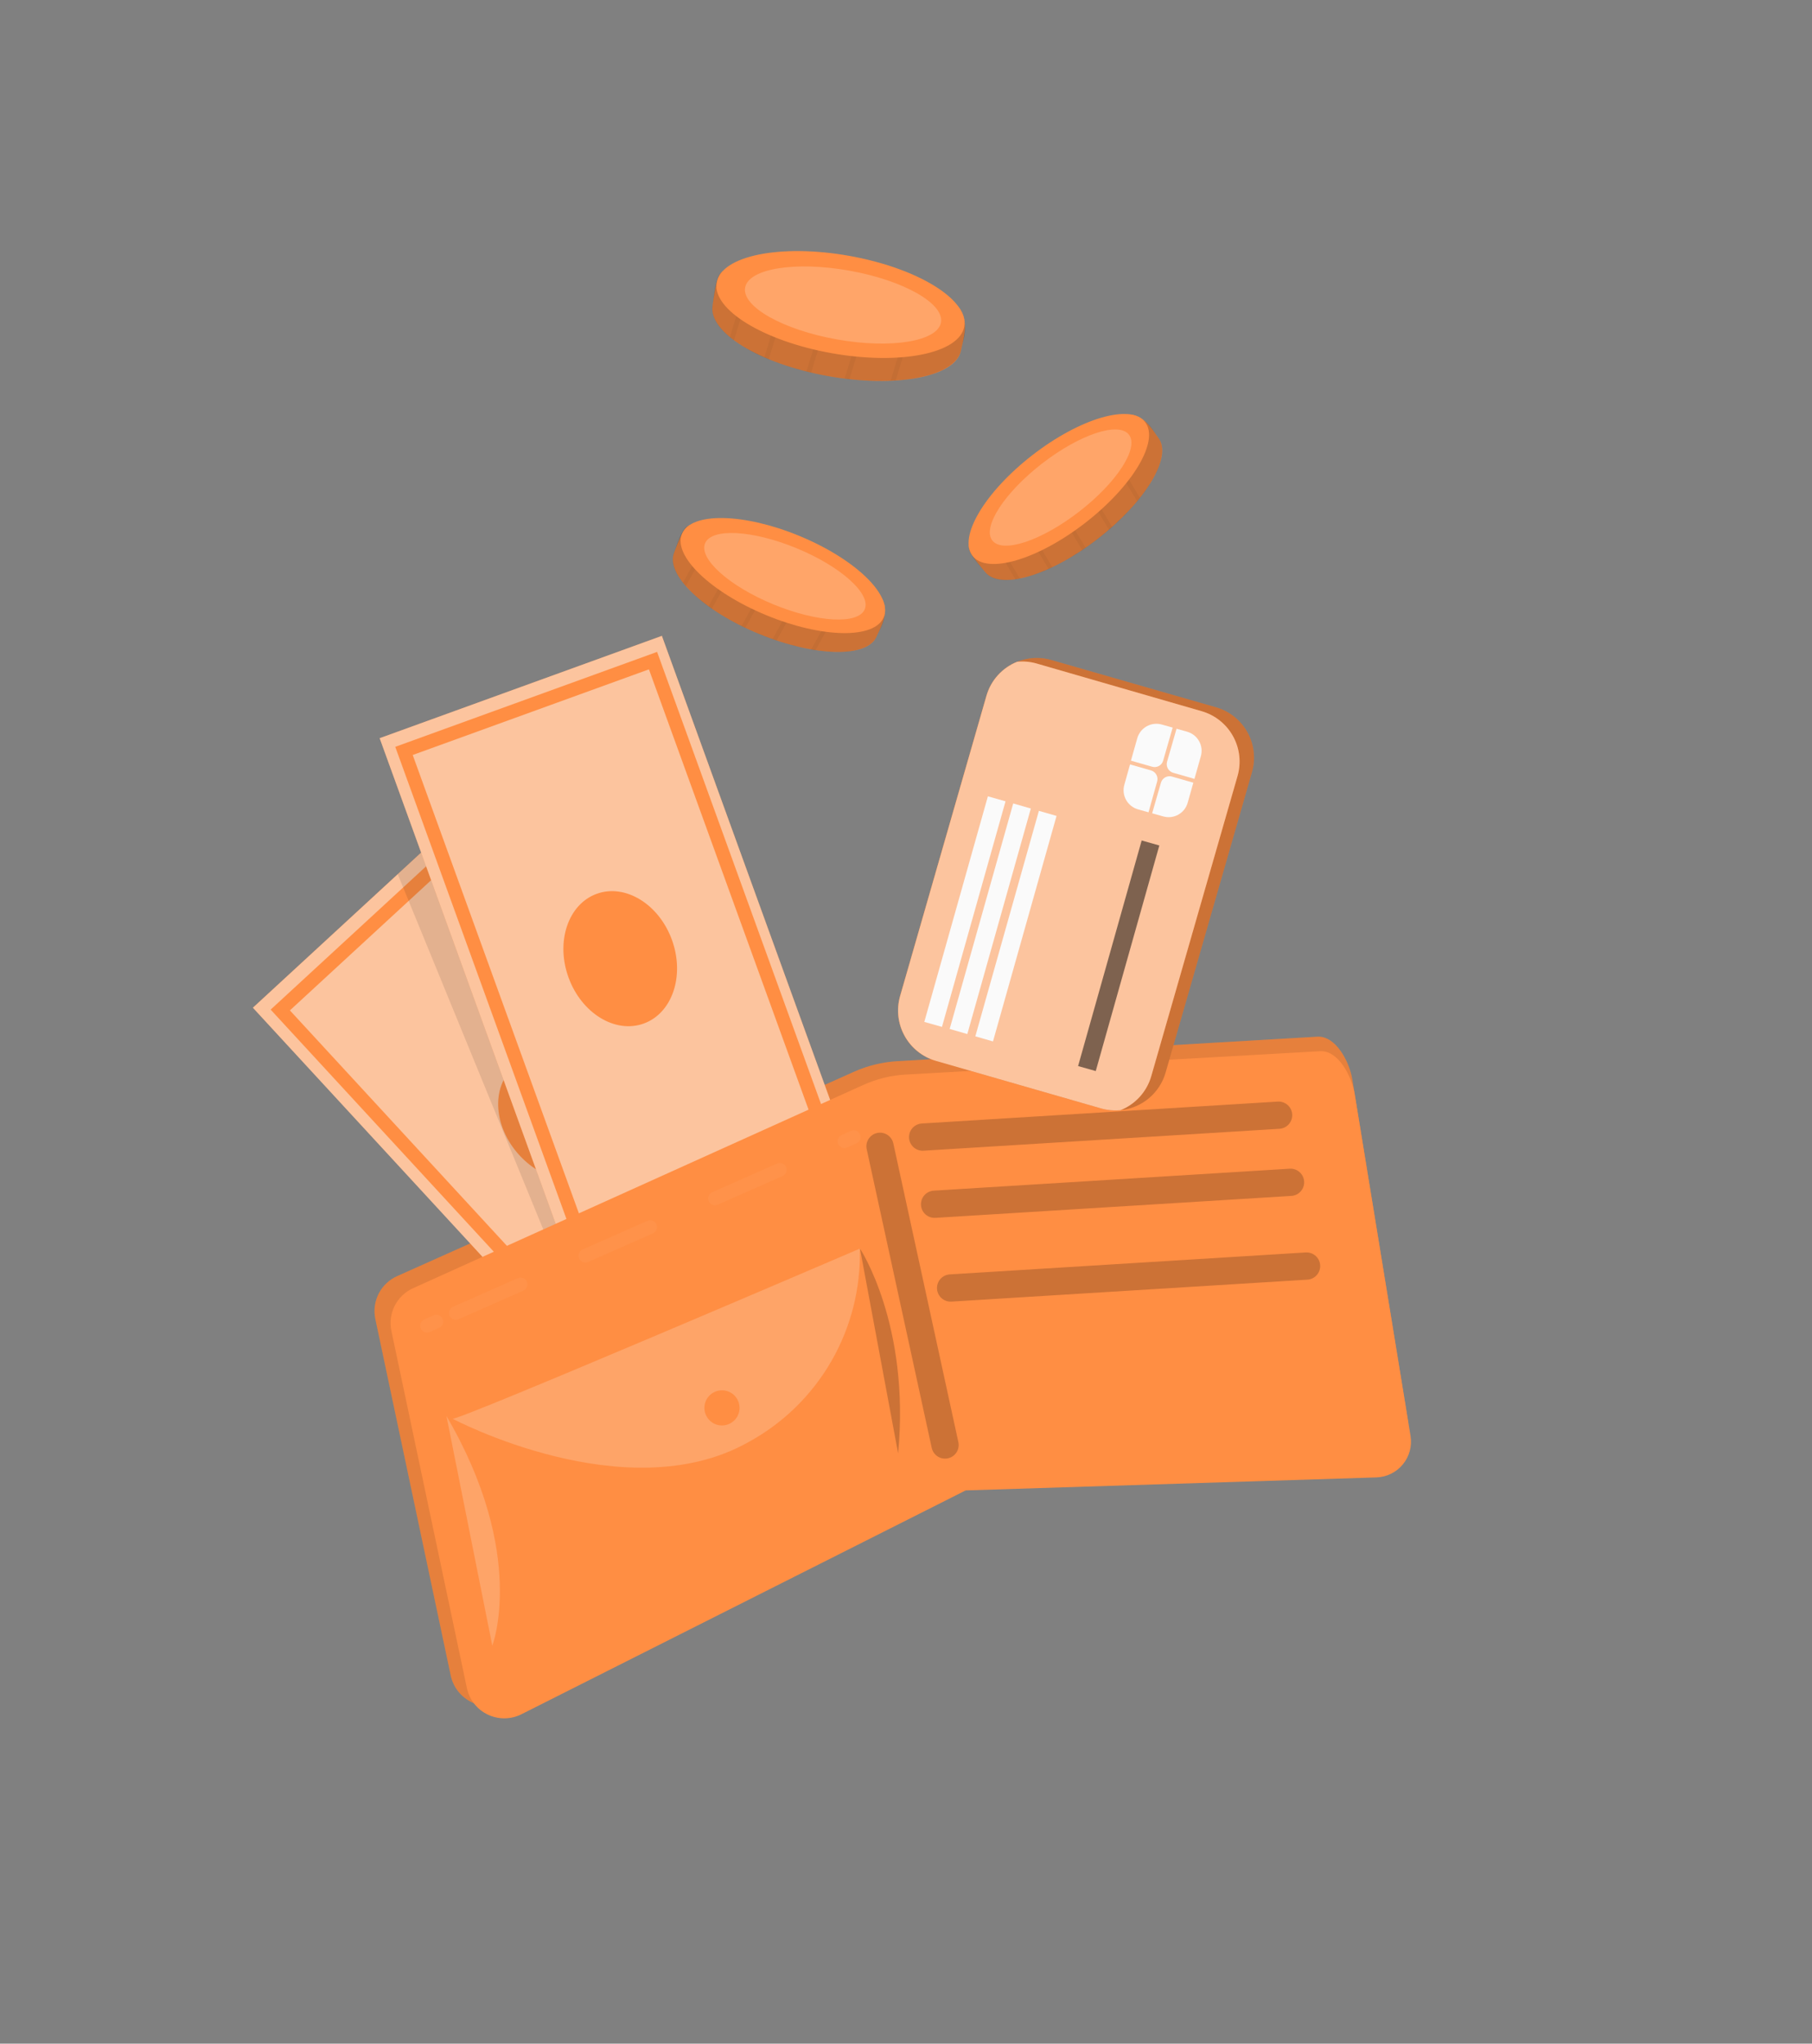 <svg width="133" height="150" viewBox="0 0 133 150" fill="none" xmlns="http://www.w3.org/2000/svg">
<rect x="0" y="0" width="133" height="150" fill="#808080" stroke="none"/>
<path d="M64.347 46.704C63.684 48.315 59.781 48.204 55.692 46.518C51.603 44.832 48.822 42.159 49.485 40.548C49.641 40.176 50.085 38.781 50.529 38.589C52.053 37.944 54.954 39.393 58.095 40.689C61.02 41.889 64.365 42.672 64.884 44.259C65.196 45.225 64.536 46.245 64.347 46.704Z" fill="#FF8E43"/>
<path opacity="0.2" d="M64.884 44.259C65.133 45.522 64.584 46.128 64.347 46.704C64.11 47.28 63.417 47.658 62.448 47.79C62.327 47.811 62.205 47.825 62.082 47.832C61.339 47.876 60.593 47.836 59.859 47.715C59.754 47.715 59.649 47.682 59.541 47.664C58.679 47.509 57.83 47.291 57 47.01L56.7 46.908C56.367 46.791 56.025 46.662 55.683 46.521C55.341 46.38 55.017 46.221 54.696 46.08L54.42 45.948C53.664 45.574 52.935 45.147 52.239 44.67L51.993 44.496C51.386 44.067 50.829 43.569 50.334 43.014C50.259 42.93 50.19 42.849 50.124 42.765C49.479 41.949 49.224 41.169 49.479 40.548C49.647 40.149 50.007 38.784 50.523 38.586C51.158 38.407 51.829 38.407 52.464 38.586L52.764 38.658C54.264 39.042 56.154 39.897 58.083 40.692C60.357 41.631 63.048 42.606 64.368 43.731C64.447 43.797 64.522 43.867 64.593 43.941C64.698 44.039 64.796 44.145 64.884 44.259V44.259Z" fill="black"/>
<g opacity="0.2">
<path opacity="0.2" d="M52.914 38.4L52.776 38.652L50.34 43.011C50.265 42.927 50.196 42.846 50.13 42.762L52.47 38.58L52.653 38.256L52.914 38.4Z" fill="black"/>
</g>
<g opacity="0.2">
<path opacity="0.2" d="M54.756 40.179L52.245 44.679L51.999 44.505L54.495 40.041L54.756 40.179Z" fill="black"/>
</g>
<g opacity="0.2">
<path opacity="0.2" d="M59.373 42.759L57 47.01L56.7 46.908L59.1 42.6L59.373 42.759Z" fill="black"/>
</g>
<g opacity="0.2">
<path opacity="0.2" d="M57.225 41.559L54.702 46.08L54.426 45.948L56.964 41.4L57.225 41.559Z" fill="black"/>
</g>
<g opacity="0.2">
<path opacity="0.2" d="M62.172 43.581L59.859 47.715C59.754 47.715 59.649 47.682 59.541 47.664L61.908 43.431L62.172 43.581Z" fill="black"/>
</g>
<path d="M64.866 45.3C64.203 46.911 60.348 46.848 56.256 45.159C52.164 43.47 49.386 40.8 50.052 39.189C50.718 37.578 54.57 37.644 58.662 39.33C62.754 41.016 65.529 43.68 64.866 45.3Z" fill="#FF8E43"/>
<path opacity="0.2" d="M63.474 44.715C63.006 45.852 60 45.693 56.763 44.358C53.526 43.023 51.282 41.016 51.75 39.879C52.218 38.742 55.224 38.901 58.464 40.236C61.704 41.571 63.945 43.578 63.474 44.715Z" fill="white"/>
<path d="M85.023 32.142C86.091 33.519 84.057 36.852 80.556 39.561C77.055 42.27 73.356 43.35 72.291 41.961C72.045 41.643 71.049 40.578 71.109 40.08C71.31 38.439 74.007 36.645 76.695 34.563C79.197 32.625 81.534 30.111 83.169 30.45C84.162 30.669 84.72 31.752 85.023 32.142Z" fill="#FF8E43"/>
<path opacity="0.2" d="M83.169 30.462C84.39 30.876 84.642 31.662 85.023 32.142C85.404 32.622 85.389 33.423 85.023 34.332C84.981 34.443 84.93 34.554 84.876 34.668C84.547 35.335 84.145 35.963 83.676 36.54C83.613 36.624 83.544 36.705 83.475 36.789C82.911 37.462 82.297 38.092 81.639 38.673L81.408 38.874C81.141 39.105 80.859 39.336 80.568 39.561C80.277 39.786 79.986 39.999 79.692 40.2C79.611 40.26 79.524 40.317 79.443 40.374C78.742 40.844 78.008 41.263 77.247 41.628C77.154 41.676 77.064 41.715 76.977 41.757C76.3 42.07 75.591 42.305 74.862 42.459C74.754 42.483 74.649 42.501 74.544 42.516C73.515 42.669 72.711 42.516 72.3 41.973C72.036 41.631 71.031 40.638 71.118 40.095C71.275 39.453 71.608 38.868 72.081 38.406C72.147 38.331 72.219 38.256 72.294 38.178C73.377 37.056 75.054 35.853 76.704 34.578C78.651 33.078 80.835 31.221 82.464 30.639C82.562 30.603 82.662 30.572 82.764 30.546C82.897 30.508 83.032 30.48 83.169 30.462V30.462Z" fill="black"/>
<g opacity="0.2">
<path opacity="0.2" d="M72.135 37.932L72.285 38.178L74.853 42.459C74.745 42.483 74.64 42.501 74.535 42.516L72.072 38.4L71.88 38.1L72.135 37.932Z" fill="black"/>
</g>
<g opacity="0.2">
<path opacity="0.2" d="M74.592 37.218L77.238 41.628C77.145 41.676 77.055 41.715 76.968 41.757L74.334 37.371L74.592 37.218Z" fill="black"/>
</g>
<g opacity="0.2">
<path opacity="0.2" d="M79.125 34.5L81.63 38.676L81.399 38.877L78.867 34.653L79.125 34.5Z" fill="black"/>
</g>
<g opacity="0.2">
<path opacity="0.2" d="M77.019 35.763L79.683 40.2C79.602 40.26 79.515 40.317 79.434 40.374L76.758 35.916L77.019 35.763Z" fill="black"/>
</g>
<g opacity="0.2">
<path opacity="0.2" d="M81.231 32.475L83.667 36.54C83.604 36.624 83.535 36.705 83.466 36.789L80.973 32.631L81.231 32.475Z" fill="black"/>
</g>
<path d="M79.648 38.383C83.146 35.674 85.118 32.361 84.052 30.984C82.986 29.607 79.285 30.688 75.786 33.398C72.287 36.108 70.316 39.421 71.382 40.798C72.448 42.174 76.149 41.093 79.648 38.383Z" fill="#FF8E43"/>
<path opacity="0.2" d="M79.214 37.549C81.983 35.404 83.617 32.876 82.863 31.903C82.109 30.93 79.253 31.879 76.484 34.024C73.715 36.169 72.081 38.697 72.835 39.67C73.589 40.643 76.445 39.693 79.214 37.549Z" fill="white"/>
<path d="M70.542 25.692C70.2 27.666 65.772 28.5 60.756 27.6C55.74 26.7 51.957 24.381 52.308 22.407C52.389 21.948 52.53 20.277 53.001 19.944C54.558 18.846 58.176 19.764 62.028 20.448C65.628 21.087 69.567 21.138 70.542 22.797C71.133 23.817 70.641 25.128 70.542 25.692Z" fill="#FF8E43"/>
<path opacity="0.2" d="M70.542 22.8C71.142 24.162 70.665 24.975 70.542 25.683C70.419 26.391 69.732 26.982 68.676 27.372C68.547 27.423 68.412 27.465 68.274 27.507C67.448 27.739 66.599 27.879 65.742 27.924C65.619 27.924 65.499 27.924 65.373 27.945C64.364 27.982 63.353 27.945 62.349 27.834L61.998 27.789C61.593 27.738 61.176 27.678 60.759 27.603C60.342 27.528 59.937 27.444 59.538 27.351C59.424 27.327 59.31 27.297 59.196 27.27C58.254 27.037 57.329 26.736 56.43 26.37C56.319 26.328 56.214 26.28 56.109 26.238C55.32 25.902 54.571 25.478 53.877 24.975C53.772 24.9 53.676 24.825 53.577 24.747C52.647 23.988 52.17 23.172 52.305 22.413C52.395 21.921 52.467 20.313 52.995 19.95C53.523 19.587 54.279 19.473 55.179 19.47H55.539C57.339 19.53 59.658 20.031 62.025 20.451C64.815 20.949 68.082 21.384 69.84 22.326C69.943 22.381 70.043 22.441 70.14 22.506C70.281 22.593 70.416 22.692 70.542 22.8Z" fill="black"/>
<g opacity="0.2">
<path opacity="0.2" d="M55.638 19.164L55.542 19.479L53.874 24.981C53.769 24.906 53.673 24.831 53.574 24.753L55.176 19.476L55.302 19.065L55.638 19.164Z" fill="black"/>
</g>
<g opacity="0.2">
<path opacity="0.2" d="M58.146 20.7L56.427 26.367C56.316 26.325 56.211 26.277 56.106 26.235L57.816 20.595L58.146 20.7Z" fill="black"/>
</g>
<g opacity="0.2">
<path opacity="0.2" d="M63.975 22.476L62.346 27.843L61.995 27.798L63.642 22.374L63.975 22.476Z" fill="black"/>
</g>
<g opacity="0.2">
<path opacity="0.2" d="M61.266 21.654L59.535 27.354C59.421 27.33 59.307 27.3 59.193 27.273L60.933 21.546L61.266 21.654Z" fill="black"/>
</g>
<g opacity="0.2">
<path opacity="0.2" d="M67.326 22.71L65.739 27.933C65.616 27.933 65.496 27.933 65.37 27.954L66.993 22.611L67.326 22.71Z" fill="black"/>
</g>
<path d="M70.775 23.968C71.127 21.995 67.344 19.671 62.326 18.778C57.309 17.885 52.956 18.761 52.605 20.735C52.254 22.709 56.037 25.033 61.054 25.925C66.072 26.818 70.424 25.942 70.775 23.968Z" fill="#FF8E43"/>
<path opacity="0.2" d="M69.068 23.667C69.316 22.272 66.299 20.569 62.328 19.862C58.358 19.156 54.938 19.713 54.69 21.108C54.442 22.503 57.459 24.206 61.429 24.913C65.4 25.619 68.82 25.061 69.068 23.667Z" fill="white"/>
<path d="M96.732 76.089L65.859 77.889C64.768 77.953 63.698 78.213 62.7 78.657L29.166 93.657C28.578 93.916 28.096 94.368 27.801 94.939C27.506 95.51 27.416 96.165 27.546 96.795L33.087 123C33.181 123.422 33.37 123.817 33.639 124.155C33.909 124.492 34.252 124.764 34.643 124.949C35.034 125.133 35.462 125.226 35.894 125.22C36.326 125.214 36.752 125.11 37.137 124.914L70.236 108.39L100.8 107.367C101.176 107.357 101.546 107.267 101.884 107.103C102.223 106.939 102.523 106.705 102.764 106.416C103.005 106.127 103.181 105.79 103.282 105.427C103.382 105.065 103.405 104.685 103.347 104.313L99.258 79.221C99.045 77.925 98.061 76.05 96.732 76.089Z" fill="#FF8E43"/>
<path opacity="0.1" d="M96.732 76.089L65.859 77.889C64.768 77.953 63.698 78.213 62.7 78.657L29.166 93.657C28.578 93.916 28.096 94.368 27.801 94.939C27.506 95.51 27.416 96.165 27.546 96.795L33.087 123C33.181 123.422 33.37 123.817 33.639 124.155C33.909 124.492 34.252 124.764 34.643 124.949C35.034 125.133 35.462 125.226 35.894 125.22C36.326 125.214 36.752 125.11 37.137 124.914L70.236 108.39L100.8 107.367C101.176 107.357 101.546 107.267 101.884 107.103C102.223 106.939 102.523 106.705 102.764 106.416C103.005 106.127 103.181 105.79 103.282 105.427C103.382 105.065 103.405 104.685 103.347 104.313L99.258 79.221C99.045 77.925 98.061 76.05 96.732 76.089Z" fill="black"/>
<path d="M34.764 59.026L18.562 73.961L47.636 105.502L63.838 90.567L34.764 59.026Z" fill="#FF8E43"/>
<path opacity="0.5" d="M63.834 90.57L47.631 105.504L18.561 73.965L29.193 64.164L34.764 59.028L35.691 60.036L63.834 90.57Z" fill="#FAFAFA"/>
<path d="M34.868 60.954L20.572 74.132L47.768 103.635L62.064 90.457L34.868 60.954Z" stroke="#FF8E43" stroke-miterlimit="10"/>
<path d="M44.534 85.788C46.174 84.276 45.967 81.384 44.071 79.327C42.176 77.271 39.31 76.829 37.67 78.341C36.03 79.852 36.238 82.745 38.133 84.801C40.029 86.857 42.895 87.299 44.534 85.788Z" fill="#FF8E43"/>
<path opacity="0.1" d="M47.46 92.703L41.703 94.692L29.193 64.164L34.764 59.028L35.691 60.036L47.46 92.703Z" fill="black"/>
<path d="M48.582 46.67L27.866 54.181L42.489 94.508L63.204 86.997L48.582 46.67Z" fill="#FF8E43"/>
<path opacity="0.5" d="M48.582 46.67L27.866 54.181L42.489 94.508L63.204 86.997L48.582 46.67Z" fill="#FAFAFA"/>
<path d="M47.931 48.488L29.652 55.115L43.33 92.837L61.608 86.21L47.931 48.488Z" stroke="#FF8E43" stroke-miterlimit="10"/>
<path d="M47.251 75.125C49.347 74.365 50.274 71.617 49.321 68.988C48.367 66.359 45.895 64.844 43.798 65.604C41.702 66.364 40.775 69.112 41.728 71.741C42.681 74.37 45.154 75.885 47.251 75.125Z" fill="#FF8E43"/>
<path d="M96.933 77.154L66.483 78.87C65.404 78.929 64.344 79.188 63.36 79.635L30.318 94.551C29.736 94.814 29.261 95.268 28.972 95.837C28.683 96.407 28.597 97.058 28.728 97.683L34.269 123.9C34.358 124.319 34.542 124.713 34.807 125.05C35.072 125.387 35.411 125.659 35.798 125.844C36.184 126.03 36.608 126.125 37.037 126.121C37.466 126.117 37.888 126.015 38.271 125.823L70.881 109.392L101.025 108.438C101.398 108.426 101.765 108.335 102.1 108.17C102.435 108.005 102.731 107.771 102.968 107.483C103.206 107.195 103.379 106.859 103.476 106.499C103.574 106.138 103.593 105.761 103.533 105.393L99.432 80.304C99.219 78.996 98.247 77.118 96.933 77.154Z" fill="#FF8E43"/>
<path opacity="0.2" d="M67.722 83.46L93.849 81.852" stroke="black" stroke-width="2" stroke-linecap="round" stroke-linejoin="round"/>
<path opacity="0.2" d="M64.593 84.135L69.366 106.059" stroke="black" stroke-width="2" stroke-linecap="round" stroke-linejoin="round"/>
<path opacity="0.2" d="M32.769 103.929L36.135 120.792C36.135 120.792 38.715 114.102 32.769 103.929Z" fill="#FAFAFA"/>
<path opacity="0.2" d="M33.21 104.127C33.327 104.427 63.108 91.647 63.108 91.647C63.189 94.544 62.464 97.407 61.015 99.918C59.566 102.428 57.449 104.488 54.9 105.867C45.936 110.892 33.21 104.127 33.21 104.127Z" fill="#FAFAFA"/>
<path d="M52.992 104.625C53.705 104.625 54.282 104.047 54.282 103.335C54.282 102.622 53.705 102.045 52.992 102.045C52.28 102.045 51.702 102.622 51.702 103.335C51.702 104.047 52.28 104.625 52.992 104.625Z" fill="#FF8E43"/>
<path opacity="0.2" d="M63.123 91.647C63.123 91.647 66.816 97.206 65.922 106.674Z" fill="black"/>
<g opacity="0.2">
<path opacity="0.2" d="M31.344 97.305L32.031 97.002" stroke="#FAFAFA" stroke-linecap="round" stroke-linejoin="round"/>
<path opacity="0.2" d="M33.456 96.372L61.266 84.078" stroke="#FAFAFA" stroke-linecap="round" stroke-linejoin="round" stroke-dasharray="5.2 5.2"/>
<path opacity="0.2" d="M61.98 83.763L62.664 83.46" stroke="#FAFAFA" stroke-linecap="round" stroke-linejoin="round"/>
</g>
<path opacity="0.2" d="M68.598 88.389L94.725 86.778" stroke="black" stroke-width="2" stroke-linecap="round" stroke-linejoin="round"/>
<path opacity="0.2" d="M69.774 94.536L95.901 92.925" stroke="black" stroke-width="2" stroke-linecap="round" stroke-linejoin="round"/>
<path d="M91.893 56.679L85.557 78.717C85.346 79.455 84.919 80.113 84.331 80.606C83.743 81.099 83.02 81.405 82.257 81.483C81.771 81.529 81.281 81.485 80.811 81.351L68.7 77.868C67.721 77.585 66.894 76.926 66.4 76.035C65.906 75.144 65.786 74.093 66.066 73.113L72.405 51.069C72.688 50.091 73.347 49.266 74.238 48.773C75.129 48.281 76.178 48.161 77.157 48.441L89.277 51.921C90.254 52.207 91.078 52.868 91.568 53.76C92.058 54.651 92.175 55.701 91.893 56.679Z" fill="#FF8E43"/>
<path opacity="0.2" d="M91.893 56.679L85.557 78.717C85.346 79.455 84.919 80.113 84.331 80.606C83.743 81.099 83.02 81.405 82.257 81.483C81.771 81.529 81.281 81.485 80.811 81.351L68.7 77.868C67.721 77.585 66.894 76.926 66.4 76.035C65.906 75.144 65.786 74.093 66.066 73.113L72.405 51.069C72.688 50.091 73.347 49.266 74.238 48.773C75.129 48.281 76.178 48.161 77.157 48.441L89.277 51.921C90.254 52.207 91.078 52.868 91.568 53.76C92.058 54.651 92.175 55.701 91.893 56.679Z" fill="black"/>
<path d="M90.84 56.94L84.504 78.981C84.344 79.542 84.058 80.059 83.667 80.493C83.277 80.926 82.792 81.265 82.251 81.483C81.765 81.529 81.275 81.485 80.805 81.351L68.7 77.868C67.721 77.585 66.894 76.926 66.4 76.035C65.906 75.144 65.786 74.093 66.066 73.113L72.405 51.069C72.565 50.509 72.852 49.992 73.242 49.56C73.633 49.127 74.117 48.79 74.658 48.573C75.144 48.523 75.635 48.568 76.104 48.705L88.2 52.2C89.177 52.481 90.004 53.137 90.498 54.025C90.993 54.913 91.116 55.961 90.84 56.94Z" fill="#FF8E43"/>
<path opacity="0.5" d="M90.84 56.94L84.504 78.981C84.344 79.542 84.058 80.059 83.667 80.493C83.277 80.926 82.792 81.265 82.251 81.483C81.765 81.529 81.275 81.485 80.805 81.351L68.7 77.868C67.721 77.585 66.894 76.926 66.4 76.035C65.906 75.144 65.786 74.093 66.066 73.113L72.405 51.069C72.565 50.509 72.852 49.992 73.242 49.56C73.633 49.127 74.117 48.79 74.658 48.573C75.144 48.523 75.635 48.568 76.104 48.705L88.2 52.2C89.177 52.481 90.004 53.137 90.498 54.025C90.993 54.913 91.116 55.961 90.84 56.94Z" fill="#FAFAFA"/>
<path d="M73.806 58.814L72.51 58.449L67.843 75.006L69.14 75.371L73.806 58.814Z" fill="#FAFAFA"/>
<path d="M71.001 75.897L69.705 75.522L74.37 58.971L75.663 59.343L71.001 75.897Z" fill="#FAFAFA"/>
<path d="M72.885 76.437L71.589 76.065L76.254 59.514L77.55 59.886L72.885 76.437Z" fill="#FAFAFA"/>
<path opacity="0.5" d="M85.094 62.055L83.798 61.69L79.131 78.247L80.428 78.612L85.094 62.055Z" fill="black"/>
<path d="M84.93 57.375L84.3 59.622L83.532 59.406C83.16 59.3 82.845 59.052 82.656 58.714C82.467 58.377 82.42 57.978 82.524 57.606L82.944 56.106L84.495 56.55C84.662 56.602 84.802 56.718 84.883 56.873C84.965 57.027 84.982 57.208 84.93 57.375Z" fill="#FAFAFA"/>
<path d="M84.561 56.274L83.01 55.83L83.475 54.186C83.527 54.002 83.615 53.829 83.733 53.679C83.852 53.528 83.999 53.403 84.166 53.309C84.333 53.215 84.517 53.156 84.707 53.133C84.898 53.111 85.091 53.126 85.275 53.178L86.073 53.403L85.377 55.824C85.354 55.908 85.314 55.986 85.26 56.054C85.207 56.122 85.14 56.179 85.064 56.221C84.988 56.263 84.904 56.289 84.818 56.298C84.731 56.307 84.644 56.299 84.561 56.274V56.274Z" fill="#FAFAFA"/>
<path d="M86.031 57L87.591 57.447L87.177 58.914C87.126 59.099 87.038 59.272 86.92 59.423C86.802 59.574 86.654 59.7 86.487 59.793C86.32 59.887 86.135 59.947 85.945 59.969C85.754 59.991 85.561 59.975 85.377 59.922L84.567 59.694L85.212 57.45C85.236 57.367 85.276 57.288 85.33 57.221C85.384 57.153 85.451 57.096 85.527 57.054C85.604 57.012 85.687 56.986 85.774 56.977C85.86 56.967 85.948 56.975 86.031 57V57Z" fill="#FAFAFA"/>
<path d="M88.143 55.5L87.672 57.168L86.112 56.721C85.945 56.672 85.804 56.559 85.719 56.407C85.635 56.255 85.615 56.075 85.662 55.908L86.358 53.487L87.135 53.706C87.319 53.758 87.491 53.845 87.641 53.963C87.791 54.081 87.917 54.228 88.01 54.394C88.104 54.561 88.164 54.744 88.187 54.934C88.209 55.124 88.194 55.316 88.143 55.5Z" fill="#FAFAFA"/>
</svg>

